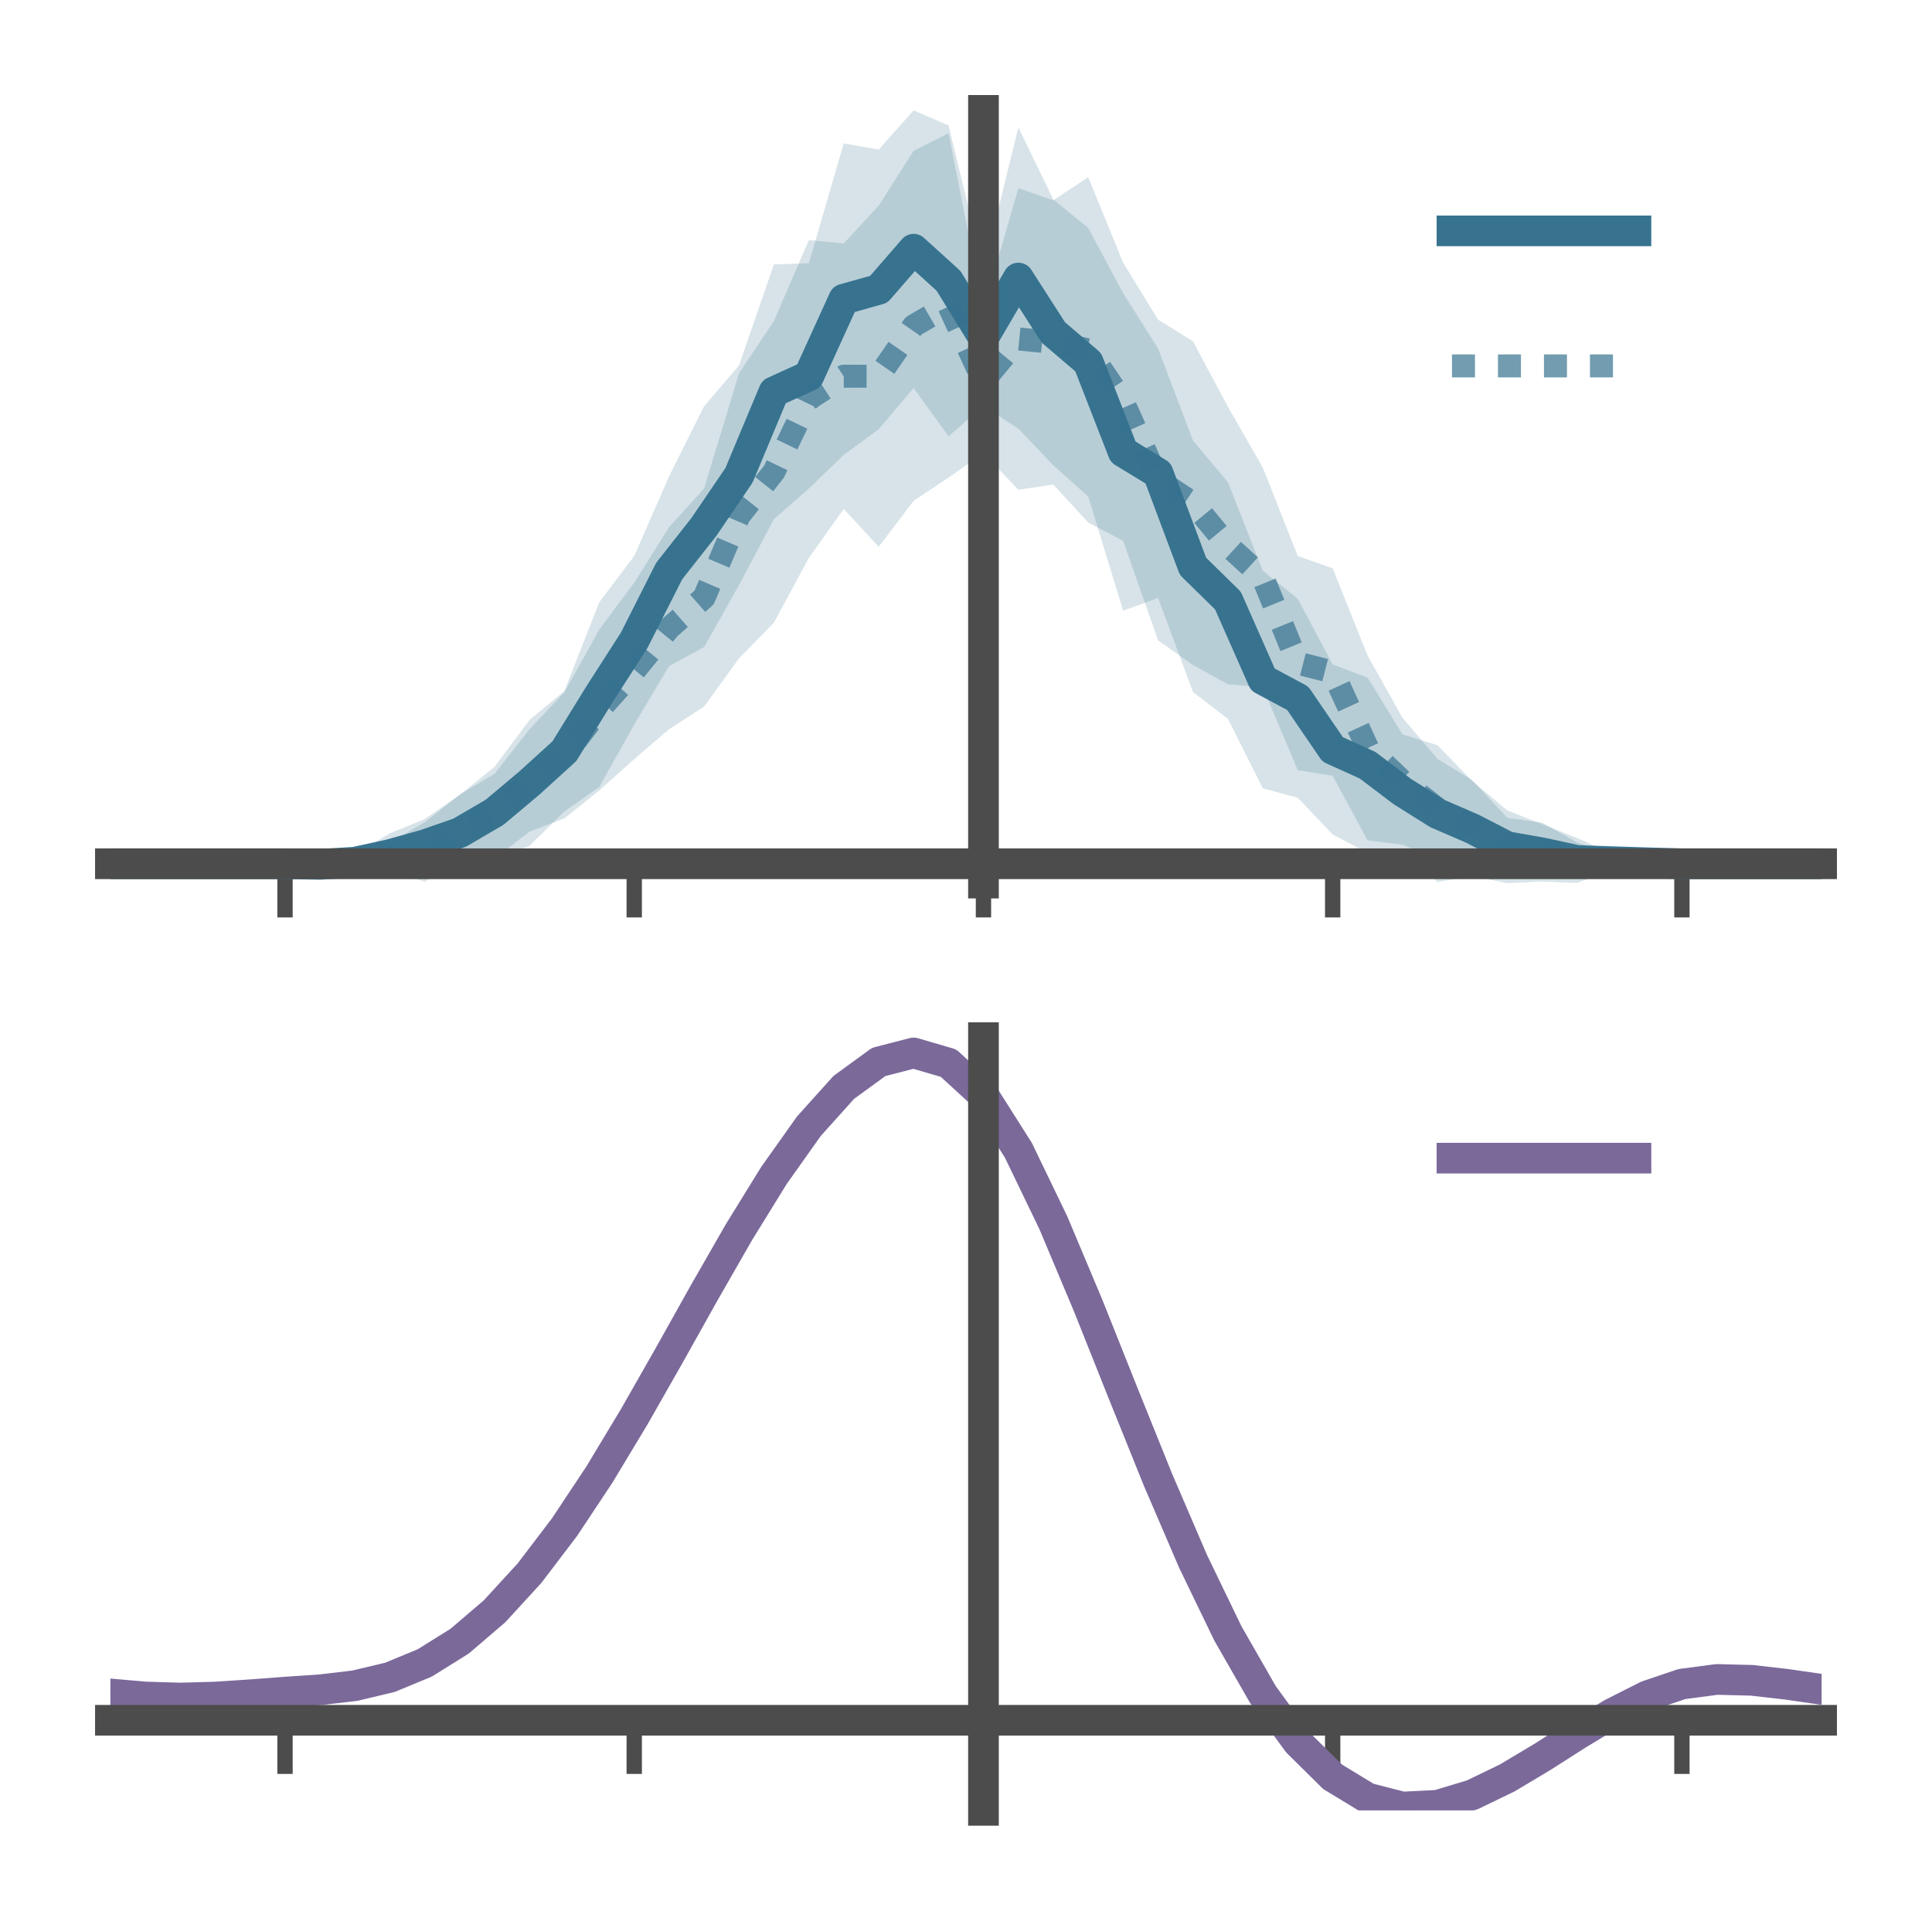 <?xml version="1.0" encoding="utf-8" standalone="no"?>
<!DOCTYPE svg PUBLIC "-//W3C//DTD SVG 1.1//EN"
  "http://www.w3.org/Graphics/SVG/1.1/DTD/svg11.dtd">
<!-- Created with matplotlib (https://matplotlib.org/) -->
<svg height="125.28pt" version="1.1" viewBox="0 0 126 125.28" width="126pt" xmlns="http://www.w3.org/2000/svg" xmlns:xlink="http://www.w3.org/1999/xlink">
 <defs>
  <style type="text/css">*{stroke-linecap:butt;stroke-linejoin:round;}</style>
 </defs>
 <g id="figure_1">
  <g id="patch_1">
   <path d="M 0 125.28 
L 126 125.28 
L 126 0 
L 0 0 
z
" style="fill:none;"/>
  </g>
  <g id="axes_1">
   <g id="patch_2">
    <path d="M 7.2 57.6 
L 118.8 57.6 
L 118.8 7.2 
L 7.2 7.2 
z
" style="fill:none;"/>
   </g>
   <g id="PolyCollection_1">
    <path clip-path="url(#pdde668dac8)" d="M 7.2 56.337 
L 7.2 56.337 
L 9.478 56.337 
L 11.755 56.337 
L 14.033 56.337 
L 16.31 56.337 
L 18.588 56.337 
L 20.865 56.198 
L 23.143 55.717 
L 25.42 54.357 
L 27.698 53.421 
L 29.976 51.855 
L 32.253 50.015 
L 34.531 46.961 
L 36.808 45.067 
L 39.086 39.275 
L 41.363 36.261 
L 43.641 31.059 
L 45.918 26.502 
L 48.196 23.834 
L 50.473 17.247 
L 52.751 17.169 
L 55.029 9.355 
L 57.306 9.751 
L 59.584 7.2 
L 61.861 8.181 
L 64.139 17.561 
L 66.416 8.311 
L 68.694 13.013 
L 70.971 14.87 
L 73.249 19.123 
L 75.527 22.733 
L 77.804 28.739 
L 80.082 31.452 
L 82.359 37.227 
L 84.637 39.058 
L 86.914 43.338 
L 89.192 44.197 
L 91.469 47.899 
L 93.747 48.603 
L 96.024 50.951 
L 98.302 52.855 
L 100.58 53.759 
L 102.857 54.66 
L 105.135 55.662 
L 107.412 56.006 
L 109.69 56.337 
L 111.967 56.337 
L 114.245 56.337 
L 116.522 56.337 
L 118.8 56.337 
L 118.8 56.337 
L 118.8 56.337 
L 116.522 56.337 
L 114.245 56.337 
L 111.967 56.337 
L 109.69 56.338 
L 107.412 56.54 
L 105.135 56.739 
L 102.857 57.588 
L 100.58 57.496 
L 98.302 57.6 
L 96.024 57.151 
L 93.747 57.527 
L 91.469 55.375 
L 89.192 55.627 
L 86.914 54.425 
L 84.637 52.034 
L 82.359 51.419 
L 80.082 46.888 
L 77.804 45.137 
L 75.527 38.997 
L 73.249 39.829 
L 70.971 32.384 
L 68.694 30.349 
L 66.416 27.956 
L 64.139 26.487 
L 61.861 28.454 
L 59.584 25.307 
L 57.306 27.997 
L 55.029 29.67 
L 52.751 31.866 
L 50.473 33.863 
L 48.196 38.164 
L 45.918 42.204 
L 43.641 43.437 
L 41.363 47.249 
L 39.086 51.329 
L 36.808 52.924 
L 34.531 55.171 
L 32.253 55.947 
L 29.976 56.769 
L 27.698 56.787 
L 25.42 57.12 
L 23.143 56.755 
L 20.865 56.555 
L 18.588 56.337 
L 16.31 56.337 
L 14.033 56.337 
L 11.755 56.337 
L 9.478 56.337 
L 7.2 56.337 
z
" style="fill:#37738f;fill-opacity:0.2;"/>
   </g>
   <g id="PolyCollection_2">
    <path clip-path="url(#pdde668dac8)" d="M 7.2 56.337 
L 7.2 56.337 
L 9.478 56.337 
L 11.755 56.337 
L 14.033 56.337 
L 16.31 56.337 
L 18.588 56.337 
L 20.865 56.118 
L 23.143 55.611 
L 25.42 54.956 
L 27.698 53.635 
L 29.976 51.831 
L 32.253 50.473 
L 34.531 47.565 
L 36.808 45.151 
L 39.086 41.055 
L 41.363 38.002 
L 43.641 34.377 
L 45.918 31.869 
L 48.196 24.35 
L 50.473 20.934 
L 52.751 15.659 
L 55.029 15.877 
L 57.306 13.418 
L 59.584 9.836 
L 61.861 8.691 
L 64.139 20.161 
L 66.416 12.273 
L 68.694 13.062 
L 70.971 11.557 
L 73.249 17.134 
L 75.527 20.85 
L 77.804 22.268 
L 80.082 26.531 
L 82.359 30.503 
L 84.637 36.266 
L 86.914 37.068 
L 89.192 42.767 
L 91.469 46.819 
L 93.747 49.49 
L 96.024 50.892 
L 98.302 53.342 
L 100.58 53.658 
L 102.857 54.948 
L 105.135 55.641 
L 107.412 56.146 
L 109.69 56.337 
L 111.967 56.337 
L 114.245 56.337 
L 116.522 56.337 
L 118.8 56.337 
L 118.8 56.337 
L 118.8 56.337 
L 116.522 56.337 
L 114.245 56.337 
L 111.967 56.337 
L 109.69 56.337 
L 107.412 56.529 
L 105.135 56.809 
L 102.857 57.116 
L 100.58 57.249 
L 98.302 57.079 
L 96.024 56.755 
L 93.747 56.02 
L 91.469 55.095 
L 89.192 54.815 
L 86.914 50.598 
L 84.637 50.236 
L 82.359 44.832 
L 80.082 44.631 
L 77.804 43.378 
L 75.527 41.769 
L 73.249 35.276 
L 70.971 34.083 
L 68.694 31.605 
L 66.416 31.943 
L 64.139 29.556 
L 61.861 31.149 
L 59.584 32.664 
L 57.306 35.666 
L 55.029 33.194 
L 52.751 36.388 
L 50.473 40.609 
L 48.196 42.938 
L 45.918 46.086 
L 43.641 47.556 
L 41.363 49.514 
L 39.086 51.55 
L 36.808 53.38 
L 34.531 54.24 
L 32.253 56.003 
L 29.976 56.139 
L 27.698 57.512 
L 25.42 56.765 
L 23.143 56.726 
L 20.865 56.498 
L 18.588 56.337 
L 16.31 56.337 
L 14.033 56.337 
L 11.755 56.337 
L 9.478 56.337 
L 7.2 56.337 
z
" style="fill:#37738f;fill-opacity:0.2;"/>
   </g>
   <g id="matplotlib.axis_1">
    <g id="xtick_1">
     <g id="line2d_1">
      <defs>
       <path d="M 0 0 
L 0 3.5 
" id="m5c05fa5bf5" style="stroke:#4c4c4c;"/>
      </defs>
      <g>
       <use style="fill:#4c4c4c;stroke:#4c4c4c;" x="18.588" xlink:href="#m5c05fa5bf5" y="56.337"/>
      </g>
     </g>
    </g>
    <g id="xtick_2">
     <g id="line2d_2">
      <g>
       <use style="fill:#4c4c4c;stroke:#4c4c4c;" x="41.363" xlink:href="#m5c05fa5bf5" y="56.337"/>
      </g>
     </g>
    </g>
    <g id="xtick_3">
     <g id="line2d_3">
      <g>
       <use style="fill:#4c4c4c;stroke:#4c4c4c;" x="64.139" xlink:href="#m5c05fa5bf5" y="56.337"/>
      </g>
     </g>
    </g>
    <g id="xtick_4">
     <g id="line2d_4">
      <g>
       <use style="fill:#4c4c4c;stroke:#4c4c4c;" x="86.914" xlink:href="#m5c05fa5bf5" y="56.337"/>
      </g>
     </g>
    </g>
    <g id="xtick_5">
     <g id="line2d_5">
      <g>
       <use style="fill:#4c4c4c;stroke:#4c4c4c;" x="109.69" xlink:href="#m5c05fa5bf5" y="56.337"/>
      </g>
     </g>
    </g>
   </g>
   <g id="matplotlib.axis_2"/>
   <g id="line2d_6">
    <path clip-path="url(#pdde668dac8)" d="M 7.2 56.337 
L 9.478 56.337 
L 11.755 56.337 
L 14.033 56.337 
L 16.31 56.337 
L 18.588 56.337 
L 20.865 56.376 
L 23.143 56.236 
L 25.42 55.739 
L 27.698 55.104 
L 29.976 54.312 
L 32.253 52.981 
L 34.531 51.066 
L 36.808 48.996 
L 39.086 45.302 
L 41.363 41.755 
L 43.641 37.248 
L 45.918 34.353 
L 48.196 30.999 
L 50.473 25.555 
L 52.751 24.518 
L 55.029 19.513 
L 57.306 18.874 
L 59.584 16.253 
L 61.861 18.318 
L 64.139 22.024 
L 66.416 18.134 
L 68.694 21.681 
L 70.971 23.627 
L 73.249 29.476 
L 75.527 30.865 
L 77.804 36.938 
L 80.082 39.17 
L 82.359 44.323 
L 84.637 45.546 
L 86.914 48.881 
L 89.192 49.912 
L 91.469 51.637 
L 93.747 53.065 
L 96.024 54.051 
L 98.302 55.227 
L 100.58 55.628 
L 102.857 56.124 
L 105.135 56.201 
L 107.412 56.273 
L 109.69 56.337 
L 111.967 56.337 
L 114.245 56.337 
L 116.522 56.337 
L 118.8 56.337 
" style="fill:none;stroke:#37738f;stroke-linecap:square;stroke-width:2;"/>
   </g>
   <g id="line2d_7">
    <path clip-path="url(#pdde668dac8)" d="M 7.2 56.337 
L 9.478 56.337 
L 11.755 56.337 
L 14.033 56.337 
L 16.31 56.337 
L 18.588 56.337 
L 20.865 56.308 
L 23.143 56.168 
L 25.42 55.861 
L 27.698 55.574 
L 29.976 53.985 
L 32.253 53.238 
L 34.531 50.903 
L 36.808 49.265 
L 39.086 46.302 
L 41.363 43.758 
L 43.641 40.966 
L 45.918 38.977 
L 48.196 33.644 
L 50.473 30.771 
L 52.751 26.024 
L 55.029 24.536 
L 57.306 24.542 
L 59.584 21.25 
L 61.861 19.92 
L 64.139 24.858 
L 66.416 22.108 
L 68.694 22.333 
L 70.971 22.82 
L 73.249 26.205 
L 75.527 31.31 
L 77.804 32.823 
L 80.082 35.581 
L 82.359 37.668 
L 84.637 43.251 
L 86.914 43.833 
L 89.192 48.791 
L 91.469 50.957 
L 93.747 52.755 
L 96.024 53.824 
L 98.302 55.211 
L 100.58 55.453 
L 102.857 56.032 
L 105.135 56.225 
L 107.412 56.337 
L 109.69 56.337 
L 111.967 56.337 
L 114.245 56.337 
L 116.522 56.337 
L 118.8 56.337 
" style="fill:none;stroke:#37738f;stroke-dasharray:1.5,1.5;stroke-dashoffset:0;stroke-opacity:0.7;stroke-width:1.5;"/>
   </g>
   <g id="patch_3">
    <path d="M 64.139 57.6 
L 64.139 7.2 
" style="fill:none;stroke:#4c4c4c;stroke-linecap:square;stroke-linejoin:miter;stroke-width:2;"/>
   </g>
   <g id="patch_4">
    <path d="M 118.8 57.6 
L 118.8 7.2 
" style="fill:none;"/>
   </g>
   <g id="patch_5">
    <path d="M 7.2 56.337 
L 118.8 56.337 
" style="fill:none;stroke:#4c4c4c;stroke-linecap:square;stroke-linejoin:miter;stroke-width:2;"/>
   </g>
   <g id="patch_6">
    <path d="M 7.2 7.2 
L 118.8 7.2 
" style="fill:none;"/>
   </g>
   <g id="legend_1">
    <g id="line2d_8">
     <path d="M 94.693 15.059 
L 106.693 15.059 
" style="fill:none;stroke:#37738f;stroke-linecap:square;stroke-width:2;"/>
    </g>
    <g id="line2d_9"/>
    <g id="text_1">
     <!--   -->
     <g transform="translate(111.493 17.159)scale(0.06 -0.06)">
      <defs>
       <path id="DejaVuSans-32"/>
      </defs>
      <use xlink:href="#DejaVuSans-32"/>
     </g>
    </g>
    <g id="line2d_10">
     <path d="M 94.693 23.866 
L 106.693 23.866 
" style="fill:none;stroke:#37738f;stroke-dasharray:1.5,1.5;stroke-dashoffset:0;stroke-opacity:0.7;stroke-width:1.5;"/>
    </g>
    <g id="line2d_11"/>
    <g id="text_2">
     <!--   -->
     <g transform="translate(111.493 25.966)scale(0.06 -0.06)">
      <use xlink:href="#DejaVuSans-32"/>
     </g>
    </g>
   </g>
  </g>
  <g id="axes_2">
   <g id="patch_7">
    <path d="M 7.2 118.08 
L 118.8 118.08 
L 118.8 67.68 
L 7.2 67.68 
z
" style="fill:none;"/>
   </g>
   <g id="PolyCollection_3">
    <path clip-path="url(#p1443e6ae2a)" d="M 7.2 110.528 
L 7.2 110.442 
L 9.478 110.651 
L 11.755 110.72 
L 14.033 110.654 
L 16.31 110.494 
L 18.588 110.313 
L 20.865 110.156 
L 23.143 109.883 
L 25.42 109.334 
L 27.698 108.384 
L 29.976 106.941 
L 32.253 104.951 
L 34.531 102.408 
L 36.808 99.342 
L 39.086 95.821 
L 41.363 91.946 
L 43.641 87.846 
L 45.918 83.676 
L 48.196 79.61 
L 50.473 75.837 
L 52.751 72.556 
L 55.029 69.97 
L 57.306 68.279 
L 59.584 67.68 
L 61.861 68.358 
L 64.139 70.481 
L 66.416 74.129 
L 68.694 78.922 
L 70.971 84.424 
L 73.249 90.226 
L 75.527 95.97 
L 77.804 101.358 
L 80.082 106.155 
L 82.359 110.194 
L 84.637 113.372 
L 86.914 115.651 
L 89.192 117.051 
L 91.469 117.643 
L 93.747 117.537 
L 96.024 116.866 
L 98.302 115.783 
L 100.58 114.447 
L 102.857 113.02 
L 105.135 111.662 
L 107.412 110.524 
L 109.69 109.756 
L 111.967 109.458 
L 114.245 109.52 
L 116.522 109.788 
L 118.8 110.131 
L 118.8 110.242 
L 118.8 110.242 
L 116.522 109.923 
L 114.245 109.672 
L 111.967 109.621 
L 109.69 109.923 
L 107.412 110.701 
L 105.135 111.869 
L 102.857 113.274 
L 100.58 114.754 
L 98.302 116.139 
L 96.024 117.261 
L 93.747 117.958 
L 91.469 118.08 
L 89.192 117.503 
L 86.914 116.132 
L 84.637 113.914 
L 82.359 110.834 
L 80.082 106.93 
L 77.804 102.296 
L 75.527 97.088 
L 73.249 91.529 
L 70.971 85.908 
L 68.694 80.573 
L 66.416 75.921 
L 64.139 72.381 
L 61.861 70.326 
L 59.584 69.672 
L 57.306 70.251 
L 55.029 71.878 
L 52.751 74.361 
L 50.473 77.504 
L 48.196 81.111 
L 45.918 84.991 
L 43.641 88.964 
L 41.363 92.865 
L 39.086 96.548 
L 36.808 99.894 
L 34.531 102.811 
L 32.253 105.238 
L 29.976 107.147 
L 27.698 108.546 
L 25.42 109.475 
L 23.143 110.012 
L 20.865 110.275 
L 18.588 110.42 
L 16.31 110.585 
L 14.033 110.727 
L 11.755 110.781 
L 9.478 110.716 
L 7.2 110.528 
z
" style="fill:#7b699a;fill-opacity:0.2;"/>
   </g>
   <g id="matplotlib.axis_3">
    <g id="xtick_6">
     <g id="line2d_12">
      <g>
       <use style="fill:#4c4c4c;stroke:#4c4c4c;" x="18.588" xlink:href="#m5c05fa5bf5" y="112.203"/>
      </g>
     </g>
    </g>
    <g id="xtick_7">
     <g id="line2d_13">
      <g>
       <use style="fill:#4c4c4c;stroke:#4c4c4c;" x="41.363" xlink:href="#m5c05fa5bf5" y="112.203"/>
      </g>
     </g>
    </g>
    <g id="xtick_8">
     <g id="line2d_14">
      <g>
       <use style="fill:#4c4c4c;stroke:#4c4c4c;" x="64.139" xlink:href="#m5c05fa5bf5" y="112.203"/>
      </g>
     </g>
    </g>
    <g id="xtick_9">
     <g id="line2d_15">
      <g>
       <use style="fill:#4c4c4c;stroke:#4c4c4c;" x="86.914" xlink:href="#m5c05fa5bf5" y="112.203"/>
      </g>
     </g>
    </g>
    <g id="xtick_10">
     <g id="line2d_16">
      <g>
       <use style="fill:#4c4c4c;stroke:#4c4c4c;" x="109.69" xlink:href="#m5c05fa5bf5" y="112.203"/>
      </g>
     </g>
    </g>
   </g>
   <g id="matplotlib.axis_4"/>
   <g id="line2d_17">
    <path clip-path="url(#p1443e6ae2a)" d="M 7.2 110.485 
L 9.478 110.684 
L 11.755 110.751 
L 14.033 110.69 
L 16.31 110.539 
L 18.588 110.367 
L 20.865 110.215 
L 23.143 109.947 
L 25.42 109.405 
L 27.698 108.465 
L 29.976 107.044 
L 32.253 105.095 
L 34.531 102.61 
L 36.808 99.618 
L 39.086 96.185 
L 41.363 92.405 
L 43.641 88.405 
L 45.918 84.333 
L 48.196 80.36 
L 50.473 76.671 
L 52.751 73.459 
L 55.029 70.924 
L 57.306 69.265 
L 59.584 68.676 
L 61.861 69.342 
L 64.139 71.431 
L 66.416 75.025 
L 68.694 79.748 
L 70.971 85.166 
L 73.249 90.878 
L 75.527 96.529 
L 77.804 101.827 
L 80.082 106.543 
L 82.359 110.514 
L 84.637 113.643 
L 86.914 115.892 
L 89.192 117.277 
L 91.469 117.862 
L 93.747 117.747 
L 96.024 117.064 
L 98.302 115.961 
L 100.58 114.6 
L 102.857 113.147 
L 105.135 111.765 
L 107.412 110.612 
L 109.69 109.84 
L 111.967 109.539 
L 114.245 109.596 
L 116.522 109.856 
L 118.8 110.186 
" style="fill:none;stroke:#7b699a;stroke-linecap:square;stroke-width:2;"/>
   </g>
   <g id="patch_8">
    <path d="M 64.139 118.08 
L 64.139 67.68 
" style="fill:none;stroke:#4c4c4c;stroke-linecap:square;stroke-linejoin:miter;stroke-width:2;"/>
   </g>
   <g id="patch_9">
    <path d="M 118.8 118.08 
L 118.8 67.68 
" style="fill:none;"/>
   </g>
   <g id="patch_10">
    <path d="M 7.2 112.203 
L 118.8 112.203 
" style="fill:none;stroke:#4c4c4c;stroke-linecap:square;stroke-linejoin:miter;stroke-width:2;"/>
   </g>
   <g id="patch_11">
    <path d="M 7.2 67.68 
L 118.8 67.68 
" style="fill:none;"/>
   </g>
   <g id="legend_2">
    <g id="line2d_18">
     <path d="M 94.693 75.539 
L 106.693 75.539 
" style="fill:none;stroke:#7b699a;stroke-linecap:square;stroke-width:2;"/>
    </g>
    <g id="line2d_19"/>
    <g id="text_3">
     <!--   -->
     <g transform="translate(111.493 77.639)scale(0.06 -0.06)">
      <use xlink:href="#DejaVuSans-32"/>
     </g>
    </g>
   </g>
  </g>
 </g>
 <defs>
  <clipPath id="pdde668dac8">
   <rect height="50.4" width="111.6" x="7.2" y="7.2"/>
  </clipPath>
  <clipPath id="p1443e6ae2a">
   <rect height="50.4" width="111.6" x="7.2" y="67.68"/>
  </clipPath>
 </defs>
</svg>

